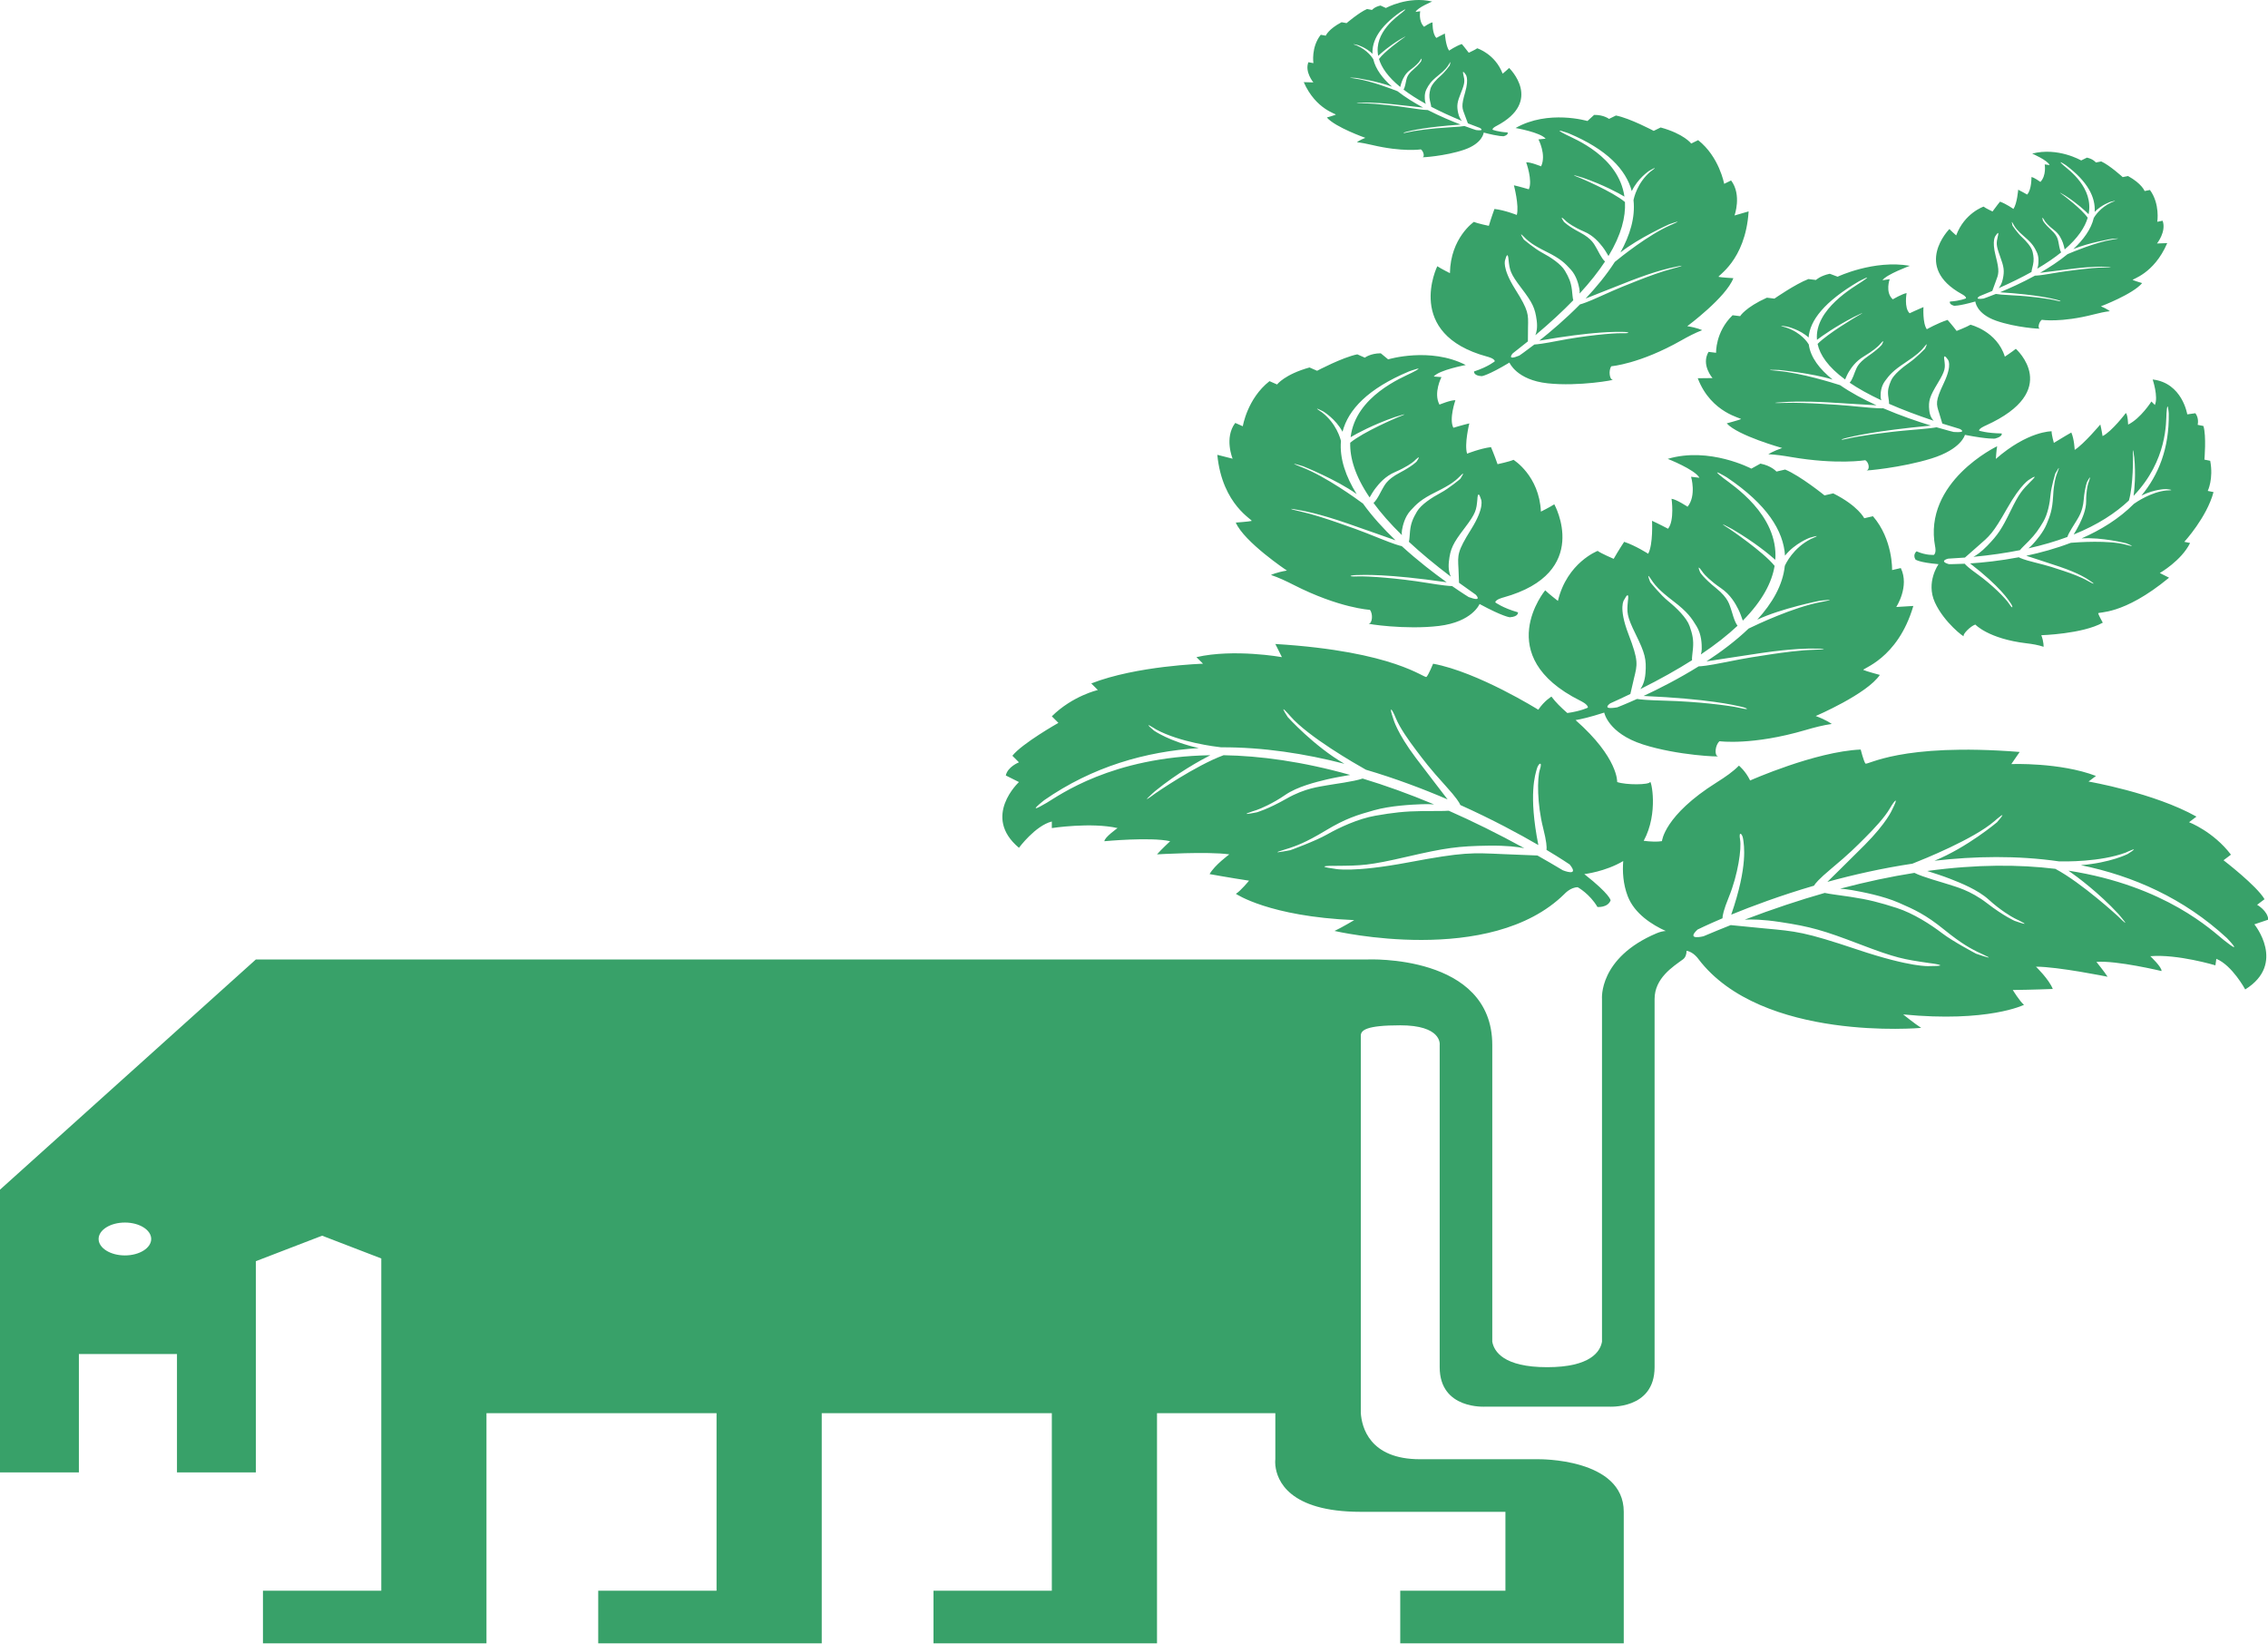 <svg viewBox="0 0 345 250" version="1.1" xmlns="http://www.w3.org/2000/svg" xmlns:xlink="http://www.w3.org/1999/xlink" style="fill-rule:evenodd;">
  <g transform="matrix(1,0,0,1,-21,-8.048)">
    <path d="M259.418,116.502C261.493,116.209 262.537,115.681 262.537,115.681C262.603,115.185 261.371,114.621 261.371,114.621C247.748,107.815 256.05,97.836 256.05,97.836C256.623,98.396 257.985,99.447 257.985,99.447C259.374,93.616 264.03,91.839 264.03,91.839C264.58,92.247 266.468,93.048 266.468,93.048C267.16,91.822 268.059,90.462 268.059,90.462C269.756,91.011 271.716,92.275 271.716,92.275C272.49,90.844 272.301,87.263 272.301,87.263C273.149,87.635 274.738,88.471 274.738,88.471C275.753,87.21 275.27,83.915 275.27,83.915C275.998,83.991 277.708,85.123 277.708,85.123C279.089,83.416 278.24,80.566 278.24,80.566L279.512,80.715C278.83,79.468 274.69,77.843 274.69,77.843C281.036,75.958 287.41,79.328 287.41,79.328L288.788,78.565C290.468,78.887 291.226,79.773 291.226,79.773L292.551,79.466C294.848,80.409 298.539,83.398 298.539,83.398L299.865,83.091C303.667,84.991 304.581,86.874 304.581,86.874L305.906,86.567C308.961,90.106 308.818,94.758 308.818,94.758L310.143,94.451C311.504,97.245 309.452,100.374 309.452,100.374L312.049,100.215C309.661,108.385 304.062,109.759 304.465,109.953C304.869,110.147 306.956,110.705 306.956,110.705C304.988,113.624 297.201,116.956 297.201,116.956C298.873,117.57 299.639,118.164 299.639,118.164C298.303,118.356 297.032,118.683 295.663,119.086C287.547,121.472 282.57,120.79 282.57,120.79C281.899,121.354 281.762,122.936 282.304,123.069C282.847,123.201 276.194,122.978 270.909,121.277C265.625,119.575 265.028,116.434 265.028,116.434C262.807,117.148 261.453,117.45 260.67,117.577C267.204,123.326 267,127 267,127C268.389,127.47 271.851,127.433 272,127C272.148,126.569 273.337,131.697 271.034,135.937C272.03,136.068 273.137,136.113 273.81,135.986C273.81,135.986 274.14,132.072 282.133,127.057C283.481,126.211 284.634,125.407 285.521,124.503C285.521,124.503 286.514,125.296 287.224,126.762C287.224,126.762 297.114,122.357 304.042,122.055C304.042,122.055 304.485,123.803 304.754,124.174C305.023,124.546 309.956,120.979 328.226,122.422L326.957,124.263C326.957,124.263 334.362,123.981 339.831,126.071L338.701,126.922C338.701,126.922 348.67,128.635 355.119,132.257L353.99,133.108C353.99,133.108 357.676,134.513 360.365,138.043L359.236,138.894C359.236,138.894 364.285,142.767 365.473,144.819L364.343,145.67C364.343,145.67 365.959,146.572 366.046,147.929L363.926,148.641C363.926,148.641 368.826,154.629 362.535,158.544C362.535,158.544 360.554,154.875 358.14,153.888L358.001,154.878C358.001,154.878 352.232,153.142 348.098,153.487C348.098,153.487 349.899,155.182 349.801,155.746C349.801,155.746 342.948,154.104 339.898,154.355C339.898,154.355 341.111,155.847 341.6,156.614C341.6,156.614 334.034,155.076 330.707,155.084C330.707,155.084 332.699,157.014 333.261,158.472C333.261,158.472 330.041,158.6 327.18,158.628C327.18,158.628 328.21,160.324 328.883,160.887C328.883,160.887 323.428,163.605 310.501,162.345C310.501,162.345 312.253,163.754 313.243,164.393C313.243,164.393 288.998,166.577 279.368,153.933C279.368,153.933 278.621,152.829 277.554,152.669C277.554,153.217 277.374,153.7 277,153.974C275.495,155.075 272.69,156.823 272.69,160L272.69,216C272.69,222.521 265.69,222 265.69,222L247,222C247,222 240,222.521 240,216L240,167L240.001,166.991C240.022,166.816 240.254,164 234,164C228.742,164 228.069,164.772 228,165.51L228,222.957C228.14,225.08 229.294,230 237,230L255,230C255,230 268,229.799 268,238L268,258L234,258L234,250L250,250L250,238L228,238C216.996,238 215.247,233.147 215.012,231L215,231L215,230.882C214.952,230.341 215,230 215,230L215,223L197,223L197,258L163,258L163,250L181,250L181,223L146,223L146,258L112,258L112,250L130,250L130,223L95,223L95,258L61,258L61,250L79,250L79,199.462L70,196L59.921,199.877L59.921,232L47.921,232L47.921,214L33,214L33,232L21,232L21,189L59.921,153.985L229,153.985C229,153.985 248,153.118 248,167L248,212.122C248.261,213.596 249.706,216 256.345,216C262.984,216 264.428,213.596 264.69,212.122L264.69,160C264.69,160 264.129,153.746 273,150C273.501,149.788 273.964,149.68 274.388,149.653C272.358,148.735 269.633,147.05 268.598,144.342C267.896,142.508 267.79,140.603 267.919,139.016C265.18,140.643 262,141 262,141C265.993,144.14 266,145 266,145C265.543,146.147 264,146 264,146C262.795,143.972 261,143 261,143C259.909,142.993 259,144 259,144C247.706,155.181 224,149.647 224,149.647C225.069,149.152 227,148 227,148C214.023,147.45 209,144 209,144C209.744,143.536 211,142 211,142C208.171,141.574 205,141 205,141C205.759,139.634 208,138 208,138C204.707,137.529 197,138 197,138C197.591,137.308 199,136 199,136C196.014,135.327 189,136 189,136C188.981,135.428 191,134 191,134C186.955,133.084 181,134 181,134L181,133C178.472,133.642 176,137 176,137C170.315,132.248 176,127 176,127L174,126C174.274,124.669 176,124 176,124L175,123C176.462,121.133 182,118 182,118L181,117C184.154,113.879 188,113 188,113L187,112C193.89,109.31 204,109 204,109L203,108C208.706,106.691 216,108 216,108L215,106C233.292,107.113 237.682,111.33 238,111C238.318,110.67 239,109 239,109C245.818,110.262 255,116 255,116C255.907,114.648 257,114 257,114C257.63,114.852 258.453,115.66 259.418,116.502ZM40,194C42.208,194 44,195.12 44,196.5C44,197.88 42.208,199 40,199C37.792,199 36,197.88 36,196.5C36,195.12 37.792,194 40,194ZM335.648,140.477C350.513,142.788 357.588,149.701 359.317,151.068C362.5,153.584 359.752,150.734 359.752,150.734C353.189,144.673 345.505,141.272 337.536,139.642C342.081,139.269 344.644,137.95 344.644,137.95C346.951,136.504 344.365,137.726 344.365,137.726C340.459,139.18 335.036,139.086 334.194,139.062C327.85,138.15 321.402,138.266 315.261,138.97C320.236,136.951 324.782,133.112 324.782,133.112C326.814,130.781 324.399,132.935 324.399,132.935C321.254,135.667 313.632,138.739 311.907,139.415C307.313,140.106 302.942,141.094 298.977,142.183C300.1,141.056 302.256,138.979 304.641,136.579C308.024,133.176 308.823,131.211 308.823,131.211C309.886,129.128 309.254,129.66 308.479,131.009C307.704,132.357 306.067,134.113 304.701,135.473C303.336,136.832 302.394,137.817 299.557,140.181C297.638,141.78 297.092,142.478 296.939,142.762C291.796,144.268 287.449,145.897 284.347,147.168C286.934,139.706 286.278,136.539 286.162,135.684C286.043,134.805 285.448,134.379 285.693,135.745C285.937,137.111 285.394,141.032 283.985,144.492C283.182,146.464 283.015,147.337 283.019,147.723C280.594,148.753 279.221,149.439 279.221,149.439C277.389,151.152 280.132,150.455 280.132,150.455C281.532,149.861 282.91,149.295 284.268,148.758C285.269,148.863 286.918,149.029 289.435,149.265C294.267,149.717 295.378,149.747 303.578,152.494C311.778,155.241 314.476,154.995 314.476,154.995C318.263,154.992 314.42,154.523 314.42,154.523C310.564,153.957 309.501,153.81 303.911,151.673C298.322,149.535 296.415,148.992 291.803,148.292C289.108,147.882 287.374,147.87 286.398,147.931C290.674,146.303 294.729,144.959 298.569,143.863C299.43,144.052 300.552,144.169 302.481,144.458C305.243,144.872 306.957,145.326 309.508,146.144C312.058,146.962 314.73,148.695 316.411,149.981C318.091,151.267 321.614,153.118 321.614,153.118C325.384,154.384 322.579,153.221 321.74,152.795C320.901,152.369 319.535,151.715 316.723,149.436C313.91,147.156 312.218,146.395 309.823,145.351C307.428,144.307 304.288,143.717 302.716,143.437C302.068,143.322 301.434,143.256 300.913,143.218C304.917,142.157 308.682,141.369 312.214,140.813C313.48,141.464 316.552,142.275 317.426,142.574C318.49,142.938 320.653,143.424 323.257,145.426C325.86,147.429 327.468,148.116 327.468,148.116C330.571,149.197 328.01,148.005 327.489,147.747C326.967,147.489 325.222,146.442 323.545,144.909C321.868,143.375 319.195,142.324 317.608,141.701C316.658,141.328 315.189,140.85 314.164,140.527C321.712,139.496 328.173,139.535 333.651,140.201C337.683,142.346 343.178,147.412 343.178,147.412C345.658,149.862 343.229,147.047 343.229,147.047C340.251,143.841 337.054,141.462 335.648,140.477ZM205.112,122.918C190.07,123.167 182.114,129.043 180.214,130.16C176.716,132.216 179.829,129.769 179.829,129.769C187.162,124.666 195.239,122.352 203.357,121.831C198.906,120.838 196.548,119.18 196.548,119.18C194.462,117.431 196.855,118.996 196.855,118.996C200.525,120.972 205.91,121.624 206.747,121.715C213.156,121.683 219.527,122.682 225.513,124.222C220.863,121.54 216.886,117.114 216.886,117.114C215.193,114.526 217.29,116.991 217.29,116.991C220.03,120.128 227.159,124.218 228.774,125.123C233.23,126.439 237.424,128.017 241.203,129.64C240.245,128.369 238.395,126.016 236.361,123.312C233.477,119.476 232.955,117.42 232.955,117.42C232.188,115.211 232.741,115.825 233.324,117.267C233.907,118.709 235.287,120.673 236.453,122.207C237.619,123.741 238.417,124.846 240.902,127.577C242.584,129.424 243.029,130.19 243.142,130.493C248.029,132.691 252.112,134.9 255.01,136.585C253.471,128.839 254.556,125.791 254.788,124.961C255.027,124.106 255.674,123.766 255.245,125.086C254.815,126.405 254.815,130.363 255.736,133.984C256.26,136.048 256.306,136.935 256.249,137.317C258.51,138.67 259.776,139.538 259.776,139.538C261.355,141.486 258.734,140.42 258.734,140.42C257.429,139.639 256.141,138.89 254.87,138.171C253.864,138.137 252.208,138.075 249.682,137.963C244.834,137.749 243.729,137.626 235.23,139.221C226.731,140.817 224.092,140.203 224.092,140.203C220.342,139.681 224.212,139.743 224.212,139.743C228.109,139.712 229.183,139.712 235.013,138.362C240.842,137.012 242.806,136.736 247.47,136.675C250.196,136.639 251.915,136.865 252.874,137.059C248.862,134.86 245.03,132.972 241.376,131.36C240.497,131.429 239.37,131.391 237.419,131.412C234.627,131.443 232.866,131.658 230.228,132.118C227.589,132.578 224.705,133.928 222.864,134.971C221.023,136.015 217.279,137.365 217.279,137.365C213.371,138.101 216.309,137.334 217.199,137.027C218.088,136.72 219.53,136.26 222.629,134.388C225.728,132.517 227.508,131.995 230.024,131.289C232.54,130.584 235.731,130.43 237.327,130.369C237.984,130.344 238.621,130.365 239.143,130.399C235.322,128.798 231.701,127.502 228.278,126.466C226.935,126.937 223.78,127.319 222.875,127.495C221.77,127.71 219.561,127.894 216.707,129.52C213.854,131.147 212.166,131.607 212.166,131.607C208.944,132.251 211.645,131.423 212.197,131.239C212.749,131.054 214.621,130.257 216.493,128.968C218.364,127.679 221.156,127.004 222.813,126.605C223.806,126.367 225.326,126.095 226.386,125.915C219.051,123.858 212.646,123.011 207.128,122.918C202.84,124.49 196.702,128.753 196.702,128.753C193.91,130.84 196.702,128.385 196.702,128.385C200.091,125.618 203.585,123.7 205.112,122.918ZM291.055,93.198C291.538,86.308 284.486,81.81 283.166,80.778C280.737,78.879 283.684,80.661 283.684,80.661C289.785,84.76 292.299,88.784 292.53,92.56C294.031,90.68 296.265,89.851 296.265,89.851C298.6,89.16 296.482,90.018 296.482,90.018C293.773,91.397 292.658,93.754 292.497,94.122C292.198,97.047 290.588,99.801 288.311,102.3C291.97,100.579 297.811,99.425 297.811,99.425C301.194,99.038 297.946,99.627 297.946,99.627C293.809,100.41 288.229,103.051 286.991,103.652C285.08,105.487 282.849,107.164 280.584,108.644C282.252,108.397 285.344,107.903 288.891,107.378C293.924,106.633 296.567,106.701 296.567,106.701C299.418,106.679 298.608,106.84 296.742,106.891C294.877,106.943 292.305,107.28 290.292,107.584C288.278,107.887 286.831,108.087 283.225,108.814C280.785,109.306 279.787,109.395 279.397,109.401C276.341,111.302 273.313,112.834 271.015,113.904C280.951,114.353 284.769,115.3 285.814,115.529C286.888,115.765 287.286,116.11 285.631,115.718C283.975,115.327 278.94,114.739 274.286,114.621C271.633,114.554 270.501,114.443 270.019,114.36C268.177,115.189 267.006,115.637 267.006,115.637C264.444,116.068 265.939,115.032 265.939,115.032C267.002,114.553 268.024,114.077 269.005,113.605C269.102,113.151 269.269,112.406 269.545,111.272C270.076,109.095 270.291,108.61 268.714,104.5C267.136,100.391 268.057,99.28 268.057,99.28C268.922,97.648 268.636,99.403 268.636,99.403C268.468,101.183 268.411,101.672 269.818,104.529C271.225,107.385 271.472,108.321 271.302,110.455C271.203,111.703 270.824,112.452 270.526,112.86C273.536,111.359 276.142,109.893 278.387,108.468C278.346,108.057 278.455,107.549 278.531,106.657C278.641,105.38 278.461,104.546 278.016,103.276C277.571,102.005 276.007,100.49 274.778,99.497C273.549,98.503 272.03,96.597 272.03,96.597C271.301,94.707 272.121,96.159 272.464,96.61C272.807,97.061 273.316,97.787 275.532,99.477C277.748,101.167 278.317,102.055 279.081,103.306C279.844,104.557 279.87,106.034 279.863,106.77C279.86,107.073 279.799,107.36 279.728,107.593C281.968,106.09 283.81,104.633 285.308,103.227C284.782,102.545 284.463,101.051 284.287,100.612C284.073,100.077 283.956,99.043 282.039,97.501C280.122,95.959 279.627,95.122 279.627,95.122C278.978,93.559 279.888,94.912 280.093,95.191C280.298,95.47 281.213,96.441 282.753,97.485C284.293,98.529 285.003,99.902 285.422,100.716C285.673,101.204 285.938,101.937 286.111,102.446C289.117,99.41 290.536,96.617 290.947,94.117C289.176,91.93 284.079,88.5 284.079,88.5C281.573,86.918 284.547,88.554 284.547,88.554C287.887,90.51 290.141,92.386 291.055,93.198ZM315.187,92.447C315.187,92.447 314.04,92.562 312.546,91.909C312.546,91.909 311.922,92.373 312.364,93.142C312.364,93.142 312.819,93.596 315.885,93.859C315.885,93.859 313.922,96.592 315.328,99.674C316.733,102.755 319.883,105.082 319.708,104.8C319.534,104.518 320.74,103.282 321.48,103.044C321.48,103.044 323.466,105.2 329.221,105.89C330.192,106.006 331.06,106.151 331.862,106.427C331.862,106.427 331.909,105.7 331.519,104.664C331.519,104.664 337.79,104.482 340.87,102.756C340.87,102.756 340.233,101.631 340.172,101.344C340.111,101.057 343.885,101.752 350.951,95.916L349.544,95.206C349.544,95.206 352.817,93.338 354.15,90.639L353.269,90.46C353.269,90.46 356.688,86.744 357.713,82.896L356.833,82.717C356.833,82.717 357.733,80.899 357.208,78.135L356.328,77.956C356.328,77.956 356.642,74.348 356.177,72.844L355.297,72.665C355.297,72.665 355.556,71.704 354.953,70.901L353.718,71.073C353.718,71.073 352.971,66.291 348.457,65.768C348.457,65.768 349.348,68.418 348.79,69.646L348.264,69.116C348.264,69.116 346.636,71.694 344.721,72.629C344.721,72.629 344.685,71.162 344.378,70.865C344.378,70.865 342.247,73.687 340.835,74.379C340.835,74.379 340.646,73.19 340.491,72.615C340.491,72.615 338.009,75.572 336.594,76.479C336.594,76.479 336.528,74.825 336.079,73.834C336.079,73.834 334.653,74.643 333.427,75.411C333.427,75.411 333.063,74.155 333.083,73.647C333.083,73.647 329.488,73.582 324.602,77.849C324.602,77.849 324.68,76.56 324.798,75.922C324.798,75.922 313.488,81.314 315.37,91.214C315.37,91.214 315.577,92.067 315.187,92.447ZM248.457,99.671C248.457,99.671 249.549,100.506 251.908,101.185C251.908,101.185 252.034,101.844 250.666,101.936C250.666,101.936 249.65,101.859 246.065,99.917C246.065,99.917 244.979,102.637 239.886,103.255C234.794,103.872 228.714,102.924 229.229,102.899C229.744,102.873 229.894,101.427 229.382,100.805C229.382,100.805 224.745,100.559 217.788,97.014C216.614,96.416 215.517,95.902 214.337,95.5C214.337,95.5 215.135,95.098 216.76,94.834C216.76,94.834 210.265,90.496 208.983,87.533C208.983,87.533 210.975,87.392 211.375,87.287C211.775,87.182 206.929,84.981 206.173,77.227L208.504,77.818C208.504,77.818 207.182,74.652 208.901,72.376L210.051,72.881C210.051,72.881 210.726,68.675 214.113,66.022L215.263,66.527C215.263,66.527 216.418,64.992 220.2,63.94L221.35,64.445C221.35,64.445 225.218,62.396 227.467,61.945L228.617,62.45C228.617,62.45 229.459,61.785 231.04,61.785L232.16,62.708C232.16,62.708 238.53,60.78 243.967,63.569C243.967,63.569 239.927,64.315 239.091,65.318L240.272,65.404C240.272,65.404 239.009,67.818 239.967,69.591C239.967,69.591 241.715,68.868 242.39,68.925C242.39,68.925 241.381,71.804 242.084,73.112C242.084,73.112 243.672,72.635 244.507,72.447C244.507,72.447 243.716,75.633 244.171,77.052C244.171,77.052 246.169,76.255 247.805,76.054C247.805,76.054 248.386,77.431 248.802,78.652C248.802,78.652 250.655,78.259 251.225,77.987C251.225,77.987 255.145,80.387 255.398,85.867C255.398,85.867 256.817,85.158 257.434,84.753C257.434,84.753 263.246,95.154 249.699,98.92C249.699,98.92 248.482,99.213 248.457,99.671ZM345.553,83.467C350.75,78.05 350.477,72.137 350.563,70.877C350.721,68.558 350.905,70.949 350.905,70.949C350.992,76.233 349.348,80.298 346.746,83.427C348.845,82.39 350.553,82.441 350.553,82.441C352.212,82.636 350.541,82.647 350.541,82.647C348.201,82.887 345.951,84.434 345.606,84.679C343.353,86.948 340.57,88.656 337.639,89.942C340.698,89.731 344.435,90.683 344.435,90.683C346.396,91.461 344.357,90.89 344.357,90.89C341.735,90.188 337.058,90.523 336.009,90.61C333.739,91.477 331.422,92.113 329.23,92.58C330.238,92.918 332.132,93.516 334.275,94.236C337.314,95.258 338.581,96.165 338.581,96.165C340.015,97.068 339.496,96.936 338.531,96.376C337.566,95.816 336.044,95.259 334.823,94.855C333.603,94.45 332.739,94.145 330.422,93.569C328.854,93.179 328.293,92.929 328.095,92.809C325.207,93.359 322.598,93.622 320.684,93.746C325.305,97.315 326.524,99.313 326.879,99.835C327.244,100.372 327.194,100.78 326.652,99.929C326.11,99.078 324.027,96.978 321.796,95.381C320.524,94.47 320.041,94.016 319.861,93.793C318.348,93.869 317.443,93.854 317.443,93.854C315.858,93.375 317.348,93.02 317.348,93.02C318.221,92.976 319.071,92.921 319.9,92.855C320.274,92.52 320.893,91.971 321.847,91.143C323.677,89.553 324.133,89.23 326.305,85.398C328.476,81.565 329.734,80.964 329.734,80.964C331.338,79.924 329.934,81.25 329.934,81.25C328.569,82.636 328.189,83.013 326.834,85.777C325.479,88.542 324.928,89.378 323.308,91.049C322.362,92.026 321.634,92.51 321.192,92.744C323.77,92.501 326.121,92.156 328.264,91.728C328.539,91.383 328.958,91.007 329.638,90.31C330.611,89.313 331.122,88.581 331.814,87.409C332.507,86.238 332.819,84.508 332.922,83.308C333.025,82.108 333.641,80.077 333.641,80.077C334.638,78.313 334.001,79.752 333.847,80.227C333.694,80.703 333.425,81.453 333.312,83.535C333.199,85.617 332.842,86.519 332.322,87.777C331.802,89.036 330.753,90.238 330.22,90.831C330,91.076 329.763,91.288 329.56,91.453C331.756,90.96 333.721,90.376 335.479,89.723C335.707,89.001 336.623,87.69 336.852,87.279C337.13,86.777 337.816,85.903 337.971,84.037C338.126,82.172 338.482,81.335 338.482,81.335C339.284,79.861 338.764,81.249 338.665,81.541C338.566,81.833 338.323,82.914 338.338,84.255C338.353,85.596 337.719,86.935 337.341,87.729C337.116,88.204 336.72,88.883 336.439,89.351C340.12,87.865 342.835,86.064 344.838,84.175C345.53,81.834 345.462,77.416 345.462,77.416C345.353,75.328 345.656,77.611 345.656,77.611C345.911,80.27 345.682,82.515 345.553,83.467ZM226.451,74.544C227.204,68.269 234.386,65.444 235.762,64.744C238.296,63.457 235.313,64.55 235.313,64.55C229.063,67.18 226.085,70.362 225.221,73.716C224.184,71.767 222.299,70.637 222.299,70.637C220.298,69.613 222.072,70.75 222.072,70.75C224.294,72.457 224.898,74.767 224.981,75.125C224.747,77.806 225.732,80.559 227.368,83.198C224.343,81.02 219.238,78.974 219.238,78.974C216.234,78.042 219.081,79.133 219.081,79.133C222.702,80.55 227.313,83.886 228.333,84.641C229.75,86.619 231.486,88.511 233.286,90.232C231.815,89.722 229.093,88.745 225.962,87.661C221.521,86.123 219.11,85.728 219.11,85.728C216.525,85.216 217.233,85.5 218.918,85.869C220.603,86.237 222.879,86.984 224.655,87.604C226.431,88.224 227.711,88.654 230.859,89.929C232.989,90.792 233.88,91.045 234.234,91.118C236.68,93.353 239.164,95.253 241.066,96.611C231.966,95.3 228.335,95.491 227.347,95.517C226.33,95.543 225.909,95.785 227.48,95.719C229.051,95.653 233.725,95.994 237.972,96.691C240.392,97.088 241.439,97.184 241.891,97.193C243.42,98.256 244.406,98.86 244.406,98.86C246.658,99.689 245.479,98.5 245.479,98.5C244.597,97.886 243.752,97.283 242.942,96.689C242.933,96.265 242.911,95.566 242.855,94.499C242.75,92.451 242.639,91.978 244.782,88.557C246.925,85.136 246.281,83.979 246.281,83.979C245.779,82.363 245.734,83.989 245.734,83.989C245.579,85.618 245.546,86.068 243.774,88.392C242.002,90.716 241.616,91.515 241.401,93.462C241.276,94.6 241.49,95.339 241.69,95.757C239.216,93.888 237.104,92.122 235.312,90.453C235.42,90.091 235.409,89.616 235.494,88.801C235.616,87.635 235.923,86.916 236.547,85.851C237.171,84.786 238.853,83.695 240.141,83.014C241.429,82.333 243.138,80.882 243.138,80.882C244.126,79.309 243.131,80.473 242.742,80.819C242.352,81.165 241.765,81.729 239.46,82.866C237.155,84.002 236.485,84.702 235.575,85.695C234.665,86.687 234.387,88.01 234.265,88.673C234.215,88.946 234.221,89.214 234.246,89.436C232.472,87.698 231.051,86.071 229.934,84.548C230.53,84.027 231.078,82.739 231.313,82.375C231.601,81.931 231.886,81.022 233.893,79.967C235.9,78.913 236.495,78.246 236.495,78.246C237.354,76.952 236.294,78.011 236.059,78.227C235.825,78.442 234.826,79.157 233.247,79.83C231.669,80.502 230.786,81.613 230.265,82.273C229.952,82.667 229.585,83.281 229.34,83.709C227.136,80.461 226.33,77.706 226.39,75.388C228.376,73.729 233.598,71.526 233.598,71.526C236.147,70.537 233.163,71.494 233.163,71.494C229.792,72.675 227.421,73.972 226.451,74.544ZM322.049,73.553C322.049,73.553 323.2,73.943 325.485,73.976C325.485,73.976 325.718,74.425 324.479,74.755C324.479,74.755 323.533,74.896 319.898,74.192C319.898,74.192 319.384,76.356 314.819,77.781C310.254,79.207 304.505,79.698 304.974,79.58C305.442,79.463 305.323,78.395 304.743,78.047C304.743,78.047 300.443,78.763 293.428,77.558C292.245,77.354 291.147,77.197 289.992,77.135C289.992,77.135 290.654,76.692 292.098,76.19C292.098,76.19 285.367,74.325 283.664,72.443C283.664,72.443 285.468,71.957 285.816,71.805C286.165,71.652 281.326,71.005 279.257,65.579L281.501,65.554C281.501,65.554 279.725,63.534 280.9,61.567L282.045,61.708C282.045,61.708 281.917,58.556 284.555,55.996L285.701,56.137C285.701,56.137 286.488,54.812 289.773,53.327L290.918,53.468C290.918,53.468 294.105,51.25 296.089,50.492L297.235,50.633C297.235,50.633 297.889,49.993 299.34,49.688L300.532,50.135C300.532,50.135 306.037,47.521 311.522,48.477C311.522,48.477 307.946,49.792 307.357,50.674L308.456,50.508C308.456,50.508 307.725,52.487 308.919,53.575C308.919,53.575 310.395,52.719 311.024,52.63C311.024,52.63 310.61,54.893 311.487,55.698C311.487,55.698 312.86,55.049 313.593,54.752C313.593,54.752 313.432,57.194 314.102,58.126C314.102,58.126 315.794,57.168 317.26,56.709C317.26,56.709 318.038,57.586 318.637,58.383C318.637,58.383 320.267,57.743 320.742,57.438C320.742,57.438 324.766,58.407 325.971,62.296C325.971,62.296 327.147,61.513 327.642,61.103C327.642,61.103 334.822,67.456 323.056,72.774C323.056,72.774 321.992,73.22 322.049,73.553ZM297.392,59.741C296.97,55.086 303.06,51.672 304.199,50.904C306.297,49.49 303.752,50.851 303.752,50.851C298.483,53.946 296.314,56.807 296.117,59.383C294.819,58.183 292.888,57.734 292.888,57.734C290.869,57.384 292.7,57.859 292.7,57.859C295.042,58.657 296.007,60.201 296.146,60.442C296.407,62.413 297.8,64.202 299.77,65.782C296.607,64.801 291.558,64.315 291.558,64.315C288.636,64.225 291.442,64.459 291.442,64.459C295.017,64.779 299.841,66.288 300.911,66.633C302.563,67.782 304.492,68.807 306.45,69.696C305.009,69.613 302.337,69.436 299.271,69.261C294.923,69.012 292.639,69.193 292.639,69.193C290.176,69.324 290.876,69.391 292.487,69.331C294.099,69.271 296.321,69.369 298.061,69.472C299.802,69.575 301.052,69.637 304.169,69.946C306.277,70.156 307.139,70.165 307.477,70.15C310.119,71.284 312.736,72.17 314.722,72.78C306.138,73.592 302.838,74.43 301.936,74.639C301.008,74.854 300.664,75.109 302.095,74.758C303.525,74.408 307.875,73.752 311.897,73.434C314.189,73.252 315.166,73.119 315.583,73.038C317.175,73.508 318.187,73.752 318.187,73.752C320.402,73.913 319.109,73.286 319.109,73.286C318.19,73.015 317.307,72.745 316.458,72.474C316.375,72.171 316.23,71.673 315.99,70.917C315.53,69.466 315.344,69.147 316.704,66.276C318.064,63.404 317.268,62.697 317.268,62.697C316.52,61.633 316.768,62.81 316.768,62.81C316.914,64.01 316.964,64.34 315.75,66.351C314.536,68.363 314.323,69.012 314.472,70.452C314.558,71.294 314.886,71.784 315.144,72.046C312.542,71.18 310.289,70.318 308.349,69.464C308.384,69.183 308.289,68.844 308.223,68.242C308.127,67.38 308.282,66.805 308.666,65.919C309.049,65.034 310.4,63.925 311.461,63.187C312.522,62.45 313.833,61.078 313.833,61.078C314.461,59.757 313.754,60.785 313.458,61.109C313.162,61.433 312.723,61.951 310.809,63.212C308.896,64.473 308.405,65.105 307.746,65.994C307.086,66.883 307.066,67.887 307.072,68.387C307.075,68.593 307.128,68.784 307.189,68.939C305.253,68.032 303.66,67.137 302.364,66.258C302.819,65.768 303.093,64.737 303.245,64.43C303.43,64.056 303.53,63.348 305.185,62.203C306.84,61.058 307.268,60.464 307.268,60.464C307.827,59.369 307.042,60.335 306.865,60.535C306.688,60.735 305.898,61.441 304.568,62.229C303.239,63.016 302.626,63.985 302.264,64.559C302.048,64.903 301.819,65.415 301.671,65.77C299.071,63.861 297.843,62.037 297.486,60.36C299.015,58.784 303.416,56.194 303.416,56.194C305.58,54.992 303.012,56.255 303.012,56.255C300.128,57.754 298.181,59.143 297.392,59.741ZM248.383,63C248.383,63 247.392,63.839 245.223,64.549C245.223,64.549 245.124,65.197 246.396,65.263C246.396,65.263 247.336,65.168 250.609,63.197C250.609,63.197 251.692,65.843 256.435,66.353C261.178,66.862 266.793,65.818 266.314,65.803C265.835,65.788 265.656,64.373 266.114,63.754C266.114,63.754 270.41,63.425 276.767,59.818C277.839,59.21 278.843,58.686 279.927,58.269C279.927,58.269 279.175,57.89 277.66,57.662C277.66,57.662 283.566,53.287 284.674,50.358C284.674,50.358 282.821,50.256 282.447,50.161C282.073,50.066 286.509,47.817 286.994,40.201L284.848,40.824C284.848,40.824 285.987,37.694 284.328,35.495L283.275,36.011C283.275,36.011 282.532,31.9 279.316,29.363L278.262,29.879C278.262,29.879 277.148,28.397 273.61,27.437L272.556,27.953C272.556,27.953 268.91,26.017 266.81,25.617L265.757,26.133C265.757,26.133 264.957,25.497 263.491,25.527L262.477,26.453C262.477,26.453 256.513,24.682 251.545,27.519C251.545,27.519 255.315,28.174 256.118,29.142L255.025,29.249C255.025,29.249 256.264,31.592 255.424,33.348C255.424,33.348 253.782,32.672 253.158,32.741C253.158,32.741 254.174,35.545 253.557,36.84C253.557,36.84 252.071,36.402 251.291,36.233C251.291,36.233 252.114,39.342 251.731,40.742C251.731,40.742 249.855,39.998 248.331,39.832C248.331,39.832 247.83,41.193 247.478,42.398C247.478,42.398 245.748,42.047 245.211,41.792C245.211,41.792 241.64,44.219 241.558,49.596C241.558,49.596 240.221,48.928 239.637,48.542C239.637,48.542 234.534,58.849 247.209,62.287C247.209,62.287 248.346,62.552 248.383,63ZM268.104,37.951C267.23,31.812 260.488,29.177 259.191,28.517C256.804,27.303 259.603,28.318 259.603,28.318C265.475,30.779 268.327,33.844 269.222,37.116C270.13,35.185 271.848,34.042 271.848,34.042C273.676,33.001 272.061,34.148 272.061,34.148C270.048,35.863 269.551,38.14 269.484,38.493C269.776,41.116 268.938,43.834 267.493,46.452C270.24,44.26 274.92,42.158 274.92,42.158C277.681,41.189 275.07,42.311 275.07,42.311C271.75,43.768 267.564,47.126 266.638,47.885C265.378,49.852 263.82,51.739 262.197,53.461C263.549,52.933 266.047,51.923 268.922,50.802C273,49.211 275.226,48.778 275.226,48.778C277.611,48.228 276.962,48.52 275.409,48.912C273.856,49.305 271.764,50.08 270.133,50.722C268.503,51.363 267.327,51.808 264.441,53.118C262.488,54.004 261.669,54.268 261.343,54.346C259.135,56.584 256.882,58.493 255.156,59.861C263.563,58.404 266.938,58.524 267.856,58.531C268.799,58.537 269.197,58.767 267.737,58.731C266.278,58.696 261.951,59.118 258.029,59.881C255.794,60.316 254.826,60.429 254.406,60.447C253.017,61.518 252.119,62.129 252.119,62.129C250.052,62.984 251.113,61.796 251.113,61.796C251.915,61.178 252.682,60.57 253.417,59.973C253.414,59.556 253.415,58.871 253.436,57.824C253.477,55.814 253.568,55.348 251.484,52.034C249.4,48.72 249.965,47.573 249.965,47.573C250.387,45.98 250.473,47.573 250.473,47.573C250.662,49.167 250.705,49.608 252.414,51.853C254.123,54.099 254.503,54.875 254.757,56.78C254.905,57.893 254.727,58.622 254.553,59.036C256.796,57.157 258.707,55.385 260.324,53.715C260.213,53.362 260.21,52.896 260.109,52.099C259.963,50.958 259.658,50.259 259.05,49.226C258.441,48.194 256.85,47.155 255.636,46.512C254.422,45.869 252.796,44.478 252.796,44.478C251.835,42.955 252.791,44.077 253.162,44.409C253.533,44.741 254.094,45.283 256.264,46.354C258.434,47.425 259.075,48.099 259.947,49.055C260.819,50.011 261.115,51.302 261.245,51.95C261.299,52.217 261.301,52.48 261.285,52.697C262.882,50.961 264.155,49.338 265.15,47.825C264.582,47.324 264.038,46.072 263.809,45.72C263.53,45.29 263.241,44.404 261.349,43.408C259.457,42.411 258.886,41.769 258.886,41.769C258.053,40.517 259.067,41.535 259.29,41.742C259.514,41.949 260.461,42.631 261.944,43.261C263.428,43.89 264.277,44.963 264.78,45.6C265.081,45.981 265.439,46.575 265.677,46.991C267.633,43.765 268.303,41.049 268.184,38.777C266.294,37.187 261.388,35.126 261.388,35.126C258.995,34.203 261.791,35.086 261.791,35.086C264.951,36.181 267.187,37.408 268.104,37.951ZM320.057,53.429C320.057,53.429 319.214,53.806 317.623,53.916C317.623,53.916 317.412,54.312 318.237,54.553C318.237,54.553 318.878,54.64 321.482,53.904C321.482,53.904 321.601,55.753 324.617,56.821C327.633,57.889 331.573,58.109 331.261,58.024C330.948,57.939 331.148,57.013 331.59,56.692C331.59,56.692 334.499,57.158 339.506,55.868C340.351,55.65 341.131,55.476 341.94,55.381C341.94,55.381 341.529,55.022 340.581,54.64C340.581,54.64 345.463,52.791 346.853,51.106C346.853,51.106 345.653,50.751 345.428,50.632C345.202,50.513 348.636,49.782 350.67,45.025L349.113,45.084C349.113,45.084 350.569,43.277 349.969,41.621L349.158,41.783C349.158,41.783 349.593,39.058 348.041,36.943L347.229,37.105C347.229,37.105 346.827,35.989 344.708,34.824L343.897,34.986C343.897,34.986 341.926,33.185 340.63,32.601L339.819,32.764C339.819,32.764 339.434,32.235 338.459,32.023L337.582,32.452C337.582,32.452 334.044,30.391 330.127,31.411C330.127,31.411 332.468,32.419 332.78,33.159L332.034,33.055C332.034,33.055 332.325,34.737 331.376,35.719C331.376,35.719 330.444,35.033 330.017,34.978C330.017,34.978 330.056,36.917 329.358,37.642C329.358,37.642 328.475,37.131 327.999,36.901C327.999,36.901 327.842,39.003 327.274,39.831C327.274,39.831 326.204,39.064 325.235,38.72C325.235,38.72 324.599,39.505 324.095,40.214C324.095,40.214 323.032,39.72 322.735,39.473C322.735,39.473 319.833,40.452 318.568,43.852C318.568,43.852 317.837,43.218 317.538,42.881C317.538,42.881 311.851,48.62 319.443,52.792C319.443,52.792 320.134,53.139 320.057,53.429ZM338.709,40.631C339.513,36.599 335.656,33.868 334.949,33.245C333.647,32.1 335.266,33.183 335.266,33.183C338.587,35.668 339.78,38.06 339.634,40.277C340.668,39.195 342.059,38.739 342.059,38.739C343.5,38.365 342.176,38.84 342.176,38.84C340.461,39.612 339.621,40.978 339.498,41.192C339.1,42.902 337.935,44.496 336.393,45.93C338.699,44.97 342.26,44.372 342.26,44.372C344.301,44.19 342.325,44.492 342.325,44.492C339.806,44.895 336.288,46.369 335.506,46.705C334.232,47.755 332.779,48.708 331.321,49.546C332.331,49.423 334.207,49.175 336.357,48.914C339.406,48.545 340.973,48.62 340.973,48.62C342.671,48.646 342.177,48.729 341.064,48.734C339.95,48.739 338.395,48.903 337.175,49.054C335.954,49.205 335.078,49.302 332.879,49.68C331.391,49.936 330.79,49.975 330.557,49.973C328.597,51.047 326.681,51.904 325.233,52.501C331.11,52.897 333.31,53.503 333.914,53.651C334.536,53.804 334.747,54.012 333.791,53.76C332.836,53.508 329.885,53.096 327.125,52.965C325.552,52.89 324.887,52.81 324.607,52.755C323.449,53.216 322.719,53.463 322.719,53.463C321.162,53.681 322.13,53.094 322.13,53.094C322.798,52.828 323.441,52.562 324.061,52.299C324.152,52.034 324.307,51.599 324.557,50.938C325.036,49.669 325.201,49.388 324.571,46.958C323.941,44.528 324.572,43.889 324.572,43.889C325.209,42.944 324.907,43.968 324.907,43.968C324.674,45.01 324.603,45.296 325.226,46.989C325.848,48.683 325.925,49.234 325.663,50.483C325.511,51.213 325.229,51.647 325.021,51.883C326.924,51.043 328.584,50.218 330.027,49.413C330.033,49.171 330.136,48.875 330.249,48.353C330.41,47.606 330.365,47.115 330.196,46.364C330.027,45.613 329.21,44.705 328.554,44.106C327.897,43.507 327.137,42.369 327.137,42.369C326.845,41.251 327.224,42.114 327.394,42.383C327.564,42.652 327.812,43.084 329.004,44.104C330.195,45.124 330.467,45.653 330.827,46.396C331.187,47.14 331.092,48.006 331.032,48.437C331.008,48.615 330.95,48.782 330.89,48.918C332.335,48.067 333.54,47.237 334.538,46.433C334.275,46.026 334.198,45.146 334.126,44.887C334.039,44.57 334.047,43.962 333.023,43.033C331.998,42.104 331.766,41.606 331.766,41.606C331.498,40.681 331.938,41.486 332.039,41.653C332.14,41.819 332.611,42.401 333.449,43.033C334.286,43.666 334.606,44.48 334.794,44.963C334.907,45.252 335.009,45.685 335.073,45.986C337.09,44.246 338.143,42.628 338.576,41.168C337.686,39.862 334.912,37.784 334.912,37.784C333.54,36.823 335.186,37.822 335.186,37.822C337.026,39.013 338.226,40.143 338.709,40.631ZM248.044,27.78C248.044,27.78 248.833,28.109 250.33,28.194C250.33,28.194 250.524,28.544 249.743,28.765C249.743,28.765 249.138,28.848 246.695,28.213C246.695,28.213 246.558,29.858 243.703,30.83C240.848,31.803 237.132,32.028 237.428,31.951C237.724,31.873 237.548,31.051 237.136,30.769C237.136,30.769 234.389,31.206 229.691,30.097C228.898,29.91 228.165,29.761 227.404,29.683C227.404,29.683 227.796,29.361 228.695,29.014C228.695,29.014 224.121,27.407 222.835,25.92C222.835,25.92 223.97,25.595 224.184,25.487C224.398,25.38 221.173,24.757 219.322,20.543L220.787,20.583C220.787,20.583 219.441,18.988 220.028,17.511L220.79,17.649C220.79,17.649 220.417,15.23 221.908,13.337L222.67,13.475C222.67,13.475 223.064,12.48 225.076,11.428L225.838,11.566C225.838,11.566 227.719,9.95 228.947,9.421L229.709,9.559C229.709,9.559 230.079,9.086 231,8.89L231.82,9.265C231.82,9.265 235.181,7.406 238.857,8.283C238.857,8.283 236.638,9.197 236.334,9.857L237.038,9.759C237.038,9.759 236.741,11.256 237.622,12.122C237.622,12.122 238.509,11.505 238.912,11.453C238.912,11.453 238.849,13.177 239.497,13.816C239.497,13.816 240.335,13.355 240.787,13.147C240.787,13.147 240.906,15.014 241.43,15.746C241.43,15.746 242.449,15.056 243.365,14.743C243.365,14.743 243.955,15.436 244.42,16.063C244.42,16.063 245.427,15.615 245.71,15.393C245.71,15.393 248.431,16.242 249.576,19.254C249.576,19.254 250.274,18.685 250.56,18.384C250.56,18.384 255.839,23.442 248.631,27.209C248.631,27.209 247.976,27.523 248.044,27.78ZM230.648,16.545C229.945,12.966 233.615,10.509 234.29,9.95C235.532,8.922 233.992,9.898 233.992,9.898C230.83,12.131 229.674,14.268 229.781,16.237C228.822,15.283 227.518,14.888 227.518,14.888C226.165,14.567 227.406,14.979 227.406,14.979C229.011,15.652 229.784,16.861 229.898,17.05C230.249,18.567 231.324,19.975 232.758,21.238C230.599,20.403 227.252,19.897 227.252,19.897C225.332,19.752 227.189,20.005 227.189,20.005C229.557,20.344 232.851,21.627 233.583,21.92C234.768,22.844 236.124,23.68 237.487,24.414C236.536,24.312 234.772,24.106 232.751,23.891C229.884,23.586 228.407,23.665 228.407,23.665C226.807,23.7 227.271,23.771 228.32,23.767C229.369,23.763 230.831,23.896 231.979,24.021C233.127,24.146 233.951,24.226 236.017,24.545C237.415,24.761 237.981,24.791 238.2,24.788C240.032,25.727 241.825,26.475 243.18,26.994C237.64,27.391 235.559,27.947 234.988,28.083C234.4,28.224 234.199,28.41 235.102,28.179C236.006,27.948 238.791,27.559 241.392,27.421C242.875,27.343 243.502,27.266 243.767,27.215C244.852,27.617 245.536,27.831 245.536,27.831C246.999,28.013 246.096,27.498 246.096,27.498C245.47,27.266 244.868,27.035 244.288,26.806C244.205,26.571 244.065,26.186 243.839,25.6C243.405,24.475 243.254,24.226 243.88,22.061C244.506,19.896 243.92,19.333 243.92,19.333C243.333,18.498 243.603,19.406 243.603,19.406C243.809,20.33 243.872,20.584 243.263,22.094C242.653,23.604 242.574,24.096 242.803,25.204C242.937,25.851 243.196,26.236 243.389,26.443C241.607,25.711 240.055,24.991 238.707,24.286C238.704,24.071 238.612,23.809 238.513,23.345C238.371,22.683 238.419,22.245 238.589,21.577C238.759,20.908 239.54,20.094 240.167,19.556C240.793,19.019 241.525,18.002 241.525,18.002C241.815,17.006 241.446,17.775 241.282,18.016C241.119,18.256 240.879,18.642 239.743,19.558C238.607,20.474 238.344,20.946 237.994,21.61C237.645,22.274 237.723,23.043 237.773,23.426C237.794,23.584 237.846,23.732 237.901,23.852C236.551,23.107 235.427,22.378 234.499,21.671C234.751,21.307 234.836,20.524 234.907,20.293C234.994,20.011 234.994,19.471 235.972,18.637C236.949,17.803 237.174,17.359 237.174,17.359C237.44,16.534 237.014,17.254 236.917,17.402C236.82,17.551 236.368,18.071 235.57,18.64C234.773,19.209 234.461,19.935 234.277,20.366C234.167,20.624 234.065,21.01 234,21.278C232.124,19.747 231.154,18.316 230.766,17.021C231.622,15.854 234.263,13.985 234.263,13.985C235.568,13.12 234.004,14.021 234.004,14.021C232.255,15.093 231.11,16.107 230.648,16.545Z" style="fill:#38A169;"/>
    </g>
</svg>
